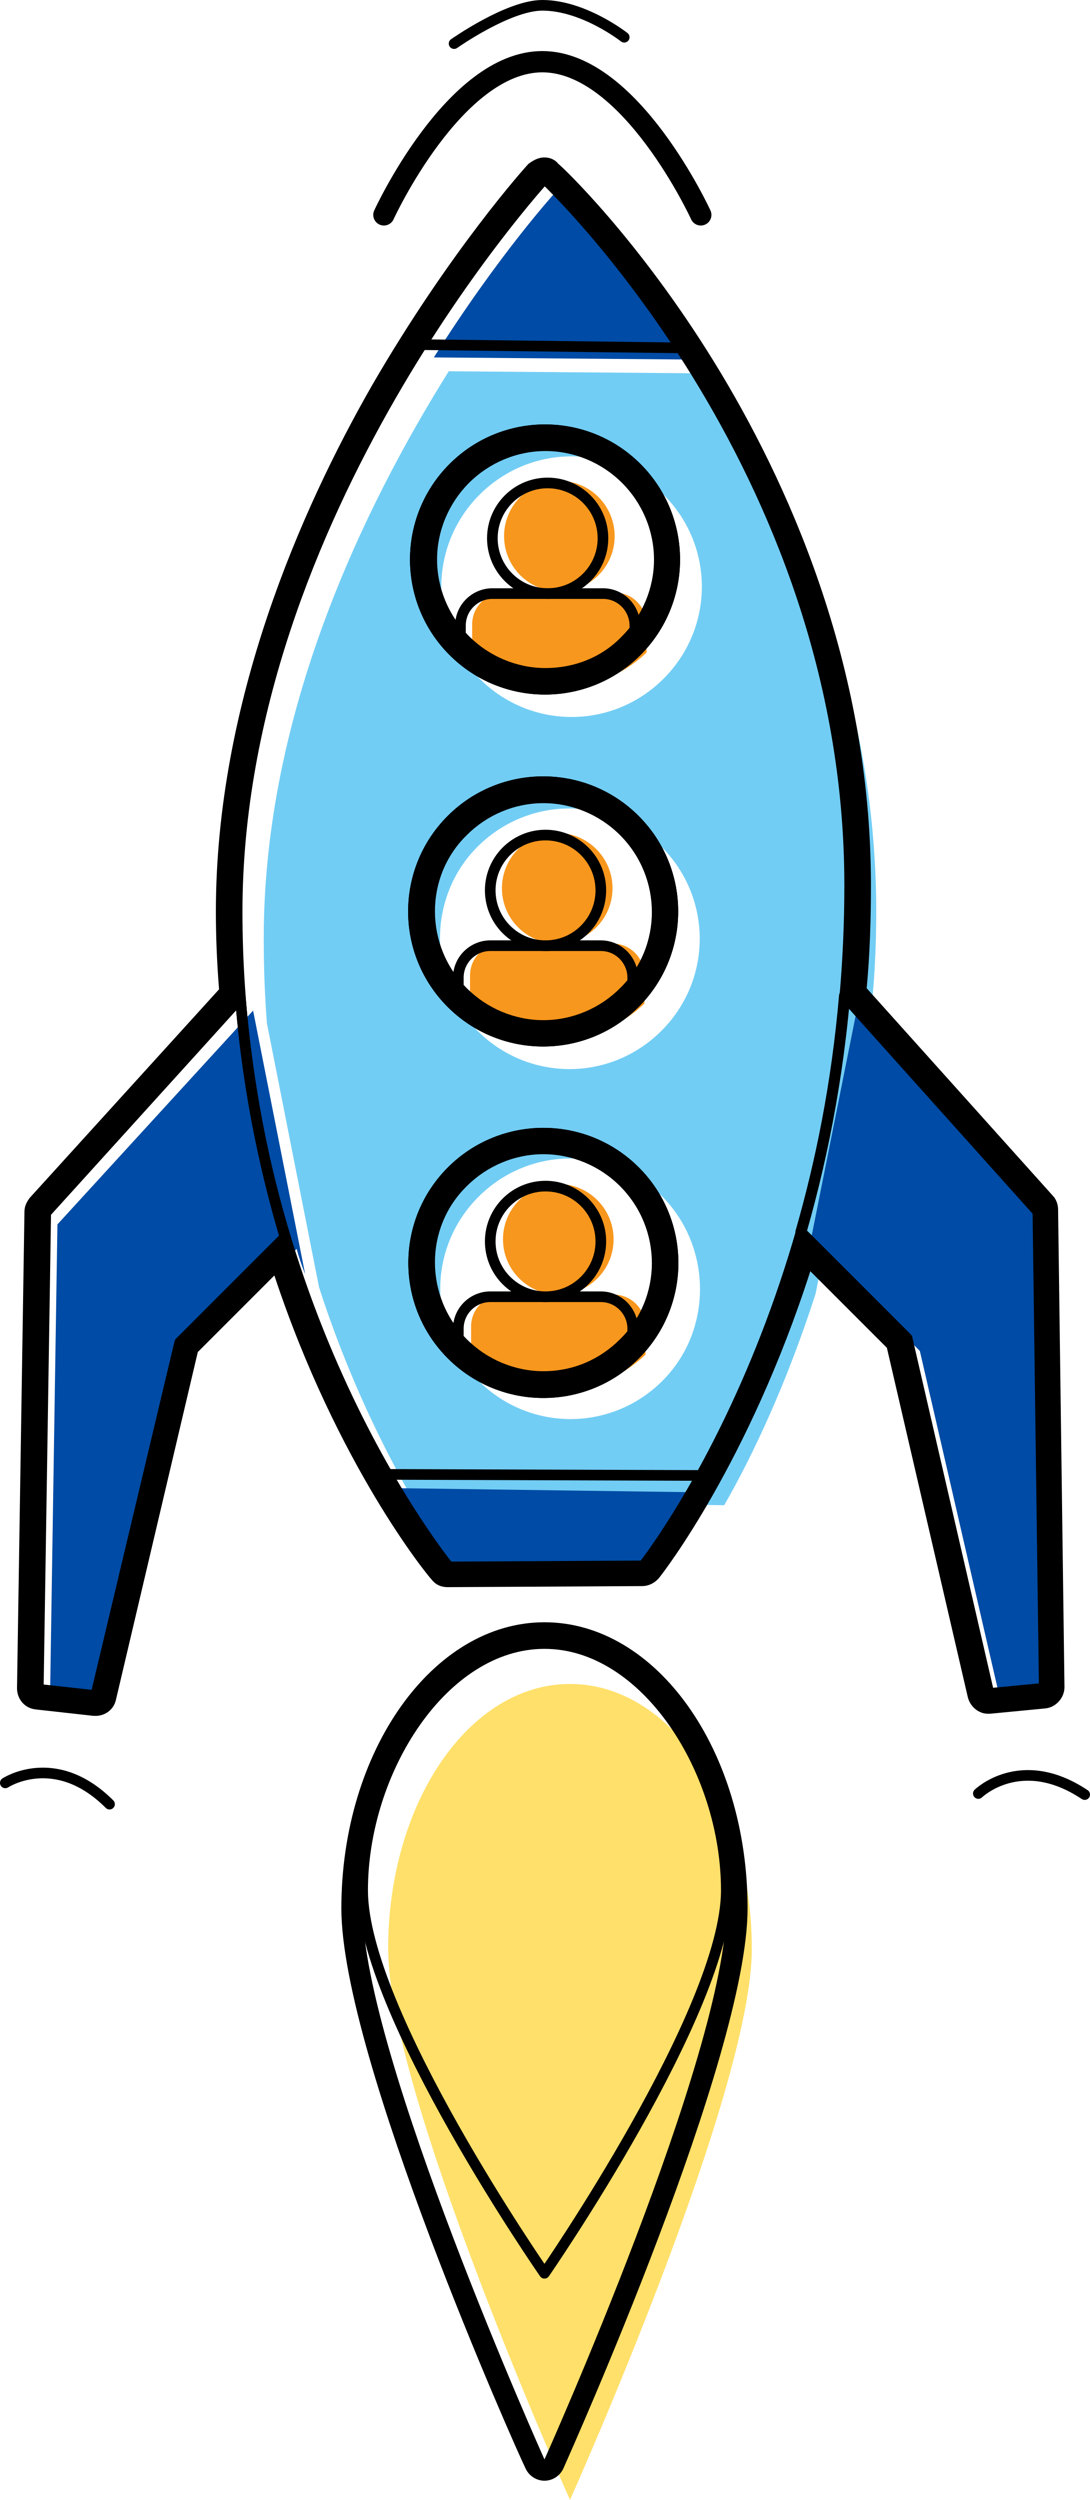 <?xml version="1.0" encoding="utf-8"?>
<!-- Generator: Adobe Illustrator 19.2.1, SVG Export Plug-In . SVG Version: 6.00 Build 0)  -->
<svg version="1.1" id="Слой_1" xmlns="http://www.w3.org/2000/svg" xmlns:xlink="http://www.w3.org/1999/xlink" x="0px" y="0px"
	 viewBox="0 0 102.5 235" style="enable-background:new 0 0 102.5 235;" xml:space="preserve">
<style type="text/css">
	.st0{fill:#004BA5;}
	.st1{fill:#72CDF4;}
	.st2{fill:#F8971D;}
	.st3{fill:#FFE06A;}
	.st4{fill:none;stroke:#000000;stroke-linecap:round;stroke-linejoin:round;stroke-miterlimit:10;}
	.st5{fill:none;stroke:#000000;stroke-width:2;stroke-linecap:round;stroke-linejoin:round;stroke-miterlimit:10;}
	.st6{fill:none;stroke:#000000;stroke-linecap:round;stroke-linejoin:round;stroke-dasharray:0,14.133;}
	.st7{fill:none;stroke:#000000;stroke-linecap:round;stroke-linejoin:round;}
	.st8{fill:none;stroke:#000000;stroke-linecap:round;stroke-linejoin:round;stroke-dasharray:0,1.984;}
	.st9{clip-path:url(#SVGID_2_);}
	.st10{clip-path:url(#SVGID_4_);}
	.st11{clip-path:url(#SVGID_6_);}
	.st12{clip-path:url(#SVGID_8_);}
	.st13{clip-path:url(#SVGID_10_);}
	.st14{clip-path:url(#SVGID_12_);}
	.st15{fill:none;}
	.st16{clip-path:url(#SVGID_14_);}
	.st17{clip-path:url(#SVGID_16_);}
	.st18{clip-path:url(#SVGID_18_);}
	.st19{fill:none;stroke:#000000;stroke-linecap:square;stroke-linejoin:round;stroke-miterlimit:10;}
	.st20{clip-path:url(#SVGID_20_);}
	.st21{clip-path:url(#SVGID_22_);}
	.st22{clip-path:url(#SVGID_24_);}
	.st23{clip-path:url(#SVGID_26_);}
	.st24{fill:none;stroke:#000000;stroke-linecap:round;stroke-linejoin:round;stroke-miterlimit:10;stroke-dasharray:0,2;}
</style>
<g>
	<g>
		<g>
			<path class="st3" d="M70.7,183.2c0,13.7-17.1,51.8-17.1,51.8s-17.1-38.1-17.1-51.8c0-13.7,7.6-24.9,17.1-24.9
				S70.7,169.5,70.7,183.2z"/>
		</g>
		<g>
			<g>
				<defs>
					<circle id="SVGID_7_" cx="52.3" cy="118.5" r="12.2"/>
				</defs>
				<clipPath id="SVGID_2_">
					<use xlink:href="#SVGID_7_"  style="overflow:visible;"/>
				</clipPath>
				<g class="st9">
					<circle class="st2" cx="52.5" cy="116.5" r="5.2"/>
					<path class="st2" d="M57.7,131.8H47.3c-1.7,0-3-1.4-3-3v-4.1c0-1.7,1.4-3,3-3h10.4c1.7,0,3,1.4,3,3v4.1
						C60.7,130.4,59.3,131.8,57.7,131.8z"/>
				</g>
			</g>
			<g>
				<defs>
					<circle id="SVGID_9_" cx="52.2" cy="85.5" r="12.2"/>
				</defs>
				<clipPath id="SVGID_4_">
					<use xlink:href="#SVGID_9_"  style="overflow:visible;"/>
				</clipPath>
				<g class="st10">
					<circle class="st2" cx="52.4" cy="83.5" r="5.2"/>
					<path class="st2" d="M57.6,98.8H47.2c-1.7,0-3-1.4-3-3v-4.1c0-1.7,1.4-3,3-3h10.4c1.7,0,3,1.4,3,3v4.1
						C60.6,97.4,59.3,98.8,57.6,98.8z"/>
				</g>
			</g>
			<g>
				<defs>
					<circle id="SVGID_11_" cx="52.4" cy="52.5" r="12.2"/>
				</defs>
				<clipPath id="SVGID_6_">
					<use xlink:href="#SVGID_11_"  style="overflow:visible;"/>
				</clipPath>
				<g class="st11">
					<circle class="st2" cx="52.6" cy="50.4" r="5.2"/>
					<path class="st2" d="M57.8,65.8H47.4c-1.7,0-3-1.4-3-3v-4.1c0-1.7,1.4-3,3-3h10.4c1.7,0,3,1.4,3,3v4.1
						C60.8,64.4,59.5,65.8,57.8,65.8z"/>
				</g>
			</g>
		</g>
		
			<ellipse transform="matrix(0.707 -0.707 0.707 0.707 -23.644 53.21)" class="st15" cx="52.4" cy="55.1" rx="12.2" ry="12.2"/>
		
			<ellipse transform="matrix(0.707 -0.707 0.707 0.707 -70.392 72.462)" class="st15" cx="52.3" cy="121.2" rx="12.2" ry="12.2"/>
		
			<ellipse transform="matrix(0.707 -0.707 0.707 0.707 -47.08 62.751)" class="st15" cx="52.2" cy="88.2" rx="12.2" ry="12.2"/>
		<g>
			<g>
				<path class="st1" d="M82.4,85.7c0-21.3-8.3-38.9-16-50.6l-24.2-0.2c-8,12.8-17.4,32.1-17.4,53.3c0,2.8,0.1,5.4,0.3,8l4.9,24.8
					c2.7,8.4,6.1,15.2,8.9,20.1l29.2,0.4c2.7-4.7,5.9-11.5,8.6-19.9l5.1-25.5C82.2,92.8,82.4,89.3,82.4,85.7z M62.3,129.8
					c-4.8,4.8-12.5,4.8-17.3,0c-4.8-4.8-4.8-12.5,0-17.3c4.8-4.8,12.5-4.8,17.3,0C67,117.3,67,125.1,62.3,129.8z M44.9,79.6
					c4.8-4.8,12.5-4.8,17.3,0c4.8,4.8,4.8,12.5,0,17.3c-4.8,4.8-12.5,4.8-17.3,0C40.2,92.1,40.2,84.3,44.9,79.6z M62.4,63.8
					c-4.8,4.8-12.5,4.8-17.3,0c-4.8-4.8-4.8-12.5,0-17.3c4.8-4.8,12.5-4.8,17.3,0C67.2,51.3,67.2,59,62.4,63.8z"/>
			</g>
		</g>
		<path class="st0" d="M5.4,115.1l-0.7,44.8l5.4,0.6l7.9-33.2l9.9-9.9c0.2,0.8,0.5,1.6,0.8,2.4l-4.9-24.8L5.4,115.1z"/>
		<path class="st0" d="M86.5,127l7.7,33.4l5.2-0.5L98.8,115L80.6,94.8l-5.1,25.5c0.4-1.1,0.7-2.2,1-3.4L86.5,127z"/>
		<path class="st0" d="M52.3,18c0,0-5.4,5.9-11.5,15.6L65,33.8C58.4,23.7,52.3,18,52.3,18z"/>
		<g>
			<path class="st0" d="M43.4,148.5l18.3-0.1c0,0,2.2-2.8,5.2-8.1l-29.2-0.4C40.8,145.4,43.4,148.5,43.4,148.5z"/>
		</g>
	</g>
	<g>
		<path class="st4" d="M42.2,147.3c0,0-19.9-24.2-19.9-61.6s28.9-68.9,28.9-68.9s28.7,26.8,28.7,66.4s-19.4,64-19.4,64L42.2,147.3z"
			/>
		<path class="st4" d="M97.6,113.9L79.4,93.6c-0.7,8.2-2.2,15.6-4.1,22.2l10,10l7.7,33.4l5.2-0.5L97.6,113.9z"/>
		<path class="st4" d="M22.6,93.8L4.3,114l-0.7,44.8l5.4,0.6l7.9-33.2l9.9-9.9C24.8,109.6,23.3,102.1,22.6,93.8z"/>
		<line class="st4" x1="39.7" y1="32.4" x2="64" y2="32.7"/>
		<line class="st4" x1="36.5" y1="138.6" x2="65.9" y2="138.7"/>
		
			<ellipse transform="matrix(0.707 -0.707 0.707 0.707 -68.953 70.928)" class="st4" cx="51.1" cy="118.7" rx="12.2" ry="12.2"/>
		
			<ellipse transform="matrix(0.707 -0.707 0.707 0.707 -45.641 61.218)" class="st4" cx="51.1" cy="85.7" rx="12.2" ry="12.2"/>
		
			<ellipse transform="matrix(0.707 -0.707 0.707 0.707 -22.205 51.677)" class="st4" cx="51.3" cy="52.6" rx="12.2" ry="12.2"/>
		<g>
			<defs>
				<circle id="SVGID_13_" cx="51.1" cy="118.7" r="12.2"/>
			</defs>
			<clipPath id="SVGID_8_">
				<use xlink:href="#SVGID_13_"  style="overflow:visible;"/>
			</clipPath>
			<g class="st12">
				<circle class="st4" cx="51.3" cy="116.7" r="5.2"/>
				<path class="st4" d="M56.5,132H46.1c-1.7,0-3-1.4-3-3v-4.1c0-1.7,1.4-3,3-3h10.4c1.7,0,3,1.4,3,3v4.1
					C59.6,130.6,58.2,132,56.5,132z"/>
			</g>
		</g>
		<g>
			<defs>
				<circle id="SVGID_15_" cx="51.1" cy="85.7" r="12.2"/>
			</defs>
			<clipPath id="SVGID_10_">
				<use xlink:href="#SVGID_15_"  style="overflow:visible;"/>
			</clipPath>
			<g class="st13">
				<circle class="st4" cx="51.3" cy="83.7" r="5.2"/>
				<path class="st4" d="M56.5,99H46.1c-1.7,0-3-1.4-3-3v-4.1c0-1.7,1.4-3,3-3h10.4c1.7,0,3,1.4,3,3V96C59.5,97.6,58.1,99,56.5,99z"
					/>
			</g>
		</g>
		<g>
			<defs>
				<circle id="SVGID_17_" cx="51.3" cy="52.6" r="12.2"/>
			</defs>
			<clipPath id="SVGID_12_">
				<use xlink:href="#SVGID_17_"  style="overflow:visible;"/>
			</clipPath>
			<g class="st14">
				<circle class="st4" cx="51.5" cy="50.6" r="5.2"/>
				<path class="st4" d="M56.7,65.9H46.3c-1.7,0-3-1.4-3-3v-4.1c0-1.7,1.4-3,3-3h10.4c1.7,0,3,1.4,3,3v4.1
					C59.7,64.6,58.3,65.9,56.7,65.9z"/>
			</g>
		</g>
		
			<ellipse transform="matrix(0.707 -0.707 0.707 0.707 -68.953 70.928)" class="st4" cx="51.1" cy="118.7" rx="12.2" ry="12.2"/>
		
			<ellipse transform="matrix(0.707 -0.707 0.707 0.707 -45.641 61.218)" class="st4" cx="51.1" cy="85.7" rx="12.2" ry="12.2"/>
		
			<ellipse transform="matrix(0.707 -0.707 0.707 0.707 -22.205 51.677)" class="st4" cx="51.3" cy="52.6" rx="12.2" ry="12.2"/>
		<g>
			<path d="M51.2,154.5c9.4,0,17.1,11.1,17.1,24.9c0,13.7-17.1,51.8-17.1,51.8s-17.1-38.1-17.1-51.8
				C34.1,165.6,41.8,154.5,51.2,154.5 M51.2,152.5c-10.5,0-19.1,12.1-19.1,26.9c0,14,16.5,51,17.3,52.6c0.3,0.7,1,1.2,1.8,1.2
				s1.5-0.5,1.8-1.2c0.7-1.6,17.3-38.6,17.3-52.6C70.3,164.5,61.7,152.5,51.2,152.5L51.2,152.5z"/>
		</g>
		<path class="st4" d="M68.3,177.7c0,11.3-17.1,36-17.1,36s-17.1-24.6-17.1-36c0-11.3,7.6-23.2,17.1-23.2S68.3,166.4,68.3,177.7z"/>
		<g>
			<path d="M51.2,16.8c0,0,28.7,26.8,28.7,66.4c0,3.6-0.2,7.1-0.5,10.4l18.2,20.2l0.6,44.9l-5.2,0.5l-7.7-33.4l-10-10
				c-5.7,19.9-14.8,31.4-14.8,31.4l-18.3,0.1c0,0-9.5-11.6-15.4-31.1l-9.9,9.9L9,159.4l-5.4-0.6L4.3,114l18.3-20.2
				c-0.2-2.6-0.3-5.3-0.3-8C22.3,48.3,51.2,16.8,51.2,16.8 M51.3,64.8c3.1,0,6.2-1.2,8.6-3.6c4.8-4.8,4.8-12.5,0-17.3
				c-2.4-2.4-5.5-3.6-8.6-3.6S45,41.6,42.6,44c-4.8,4.8-4.8,12.5,0,17.3C45,63.7,48.2,64.8,51.3,64.8 M51.1,97.9
				c3.1,0,6.2-1.2,8.6-3.6c4.8-4.8,4.8-12.5,0-17.3c-2.4-2.4-5.5-3.6-8.6-3.6s-6.2,1.2-8.6,3.6c-4.8,4.8-4.8,12.5,0,17.3
				C44.8,96.7,48,97.9,51.1,97.9 M51.1,130.9c3.1,0,6.2-1.2,8.6-3.6c4.8-4.8,4.8-12.5,0-17.3c-2.4-2.4-5.5-3.6-8.6-3.6
				c-3.1,0-6.2,1.2-8.6,3.6c-4.8,4.8-4.8,12.5,0,17.3C44.9,129.7,48,130.9,51.1,130.9 M51.2,14.8C51.1,14.8,51.1,14.8,51.2,14.8
				c-0.6,0-1.1,0.3-1.5,0.6c-0.3,0.3-7.4,8.2-14.7,20.8C28.3,47.9,20.3,66,20.3,85.7c0,2.4,0.1,4.8,0.3,7.3L2.8,112.6
				c-0.3,0.4-0.5,0.8-0.5,1.3l-0.7,44.8c0,1,0.7,1.9,1.8,2l5.4,0.6c0.1,0,0.2,0,0.2,0c0.9,0,1.7-0.6,1.9-1.5l7.7-32.7l7.2-7.2
				c5.9,17.8,14.4,28.2,14.8,28.6c0.4,0.5,0.9,0.7,1.5,0.7c0,0,0,0,0,0l18.3-0.1c0.6,0,1.2-0.3,1.6-0.8c0.4-0.5,8.4-10.8,14.2-28.8
				l7.2,7.2l7.6,32.8c0.2,0.9,1,1.6,1.9,1.6c0.1,0,0.1,0,0.2,0l5.2-0.5c1-0.1,1.8-1,1.8-2l-0.6-44.9c0-0.5-0.2-1-0.5-1.3L81.5,92.9
				c0.3-3.2,0.4-6.5,0.4-9.7c0-20.9-8-38.2-14.7-49.1C60,22.4,52.8,15.6,52.5,15.4C52.2,15,51.7,14.8,51.2,14.8L51.2,14.8z
				 M51.3,62.8c-2.7,0-5.3-1.1-7.2-3c-1.9-1.9-3-4.5-3-7.2c0-2.7,1.1-5.3,3-7.2c1.9-1.9,4.5-3,7.2-3c2.7,0,5.3,1.1,7.2,3
				c1.9,1.9,3,4.5,3,7.2c0,2.7-1.1,5.3-3,7.2C56.6,61.8,54,62.8,51.3,62.8L51.3,62.8z M51.1,95.9c-2.7,0-5.3-1.1-7.2-3
				c-4-4-4-10.5,0-14.4c1.9-1.9,4.5-3,7.2-3c2.7,0,5.3,1.1,7.2,3c4,4,4,10.5,0,14.4C56.4,94.8,53.8,95.9,51.1,95.9L51.1,95.9z
				 M51.1,128.9c-2.7,0-5.3-1.1-7.2-3c-4-4-4-10.5,0-14.4c1.9-1.9,4.5-3,7.2-3c2.7,0,5.3,1.1,7.2,3c4,4,4,10.5,0,14.4
				C56.4,127.8,53.9,128.9,51.1,128.9L51.1,128.9z"/>
		</g>
		<path class="st5" d="M36.1,20.2c0,0,6.6-14.4,14.9-14.4s14.9,14.4,14.9,14.4"/>
		<path class="st4" d="M58.7,3.5c0,0-3.8-3-7.7-3c-3.2,0-8.3,3.6-8.3,3.6"/>
		<g>
			<path class="st4" d="M0.5,167.6c0,0,4.7-3.1,9.8,2"/>
		</g>
		<g>
			<path class="st4" d="M92,168.6c0,0,4-3.9,10,0.1"/>
		</g>
	</g>
</g>
</svg>
